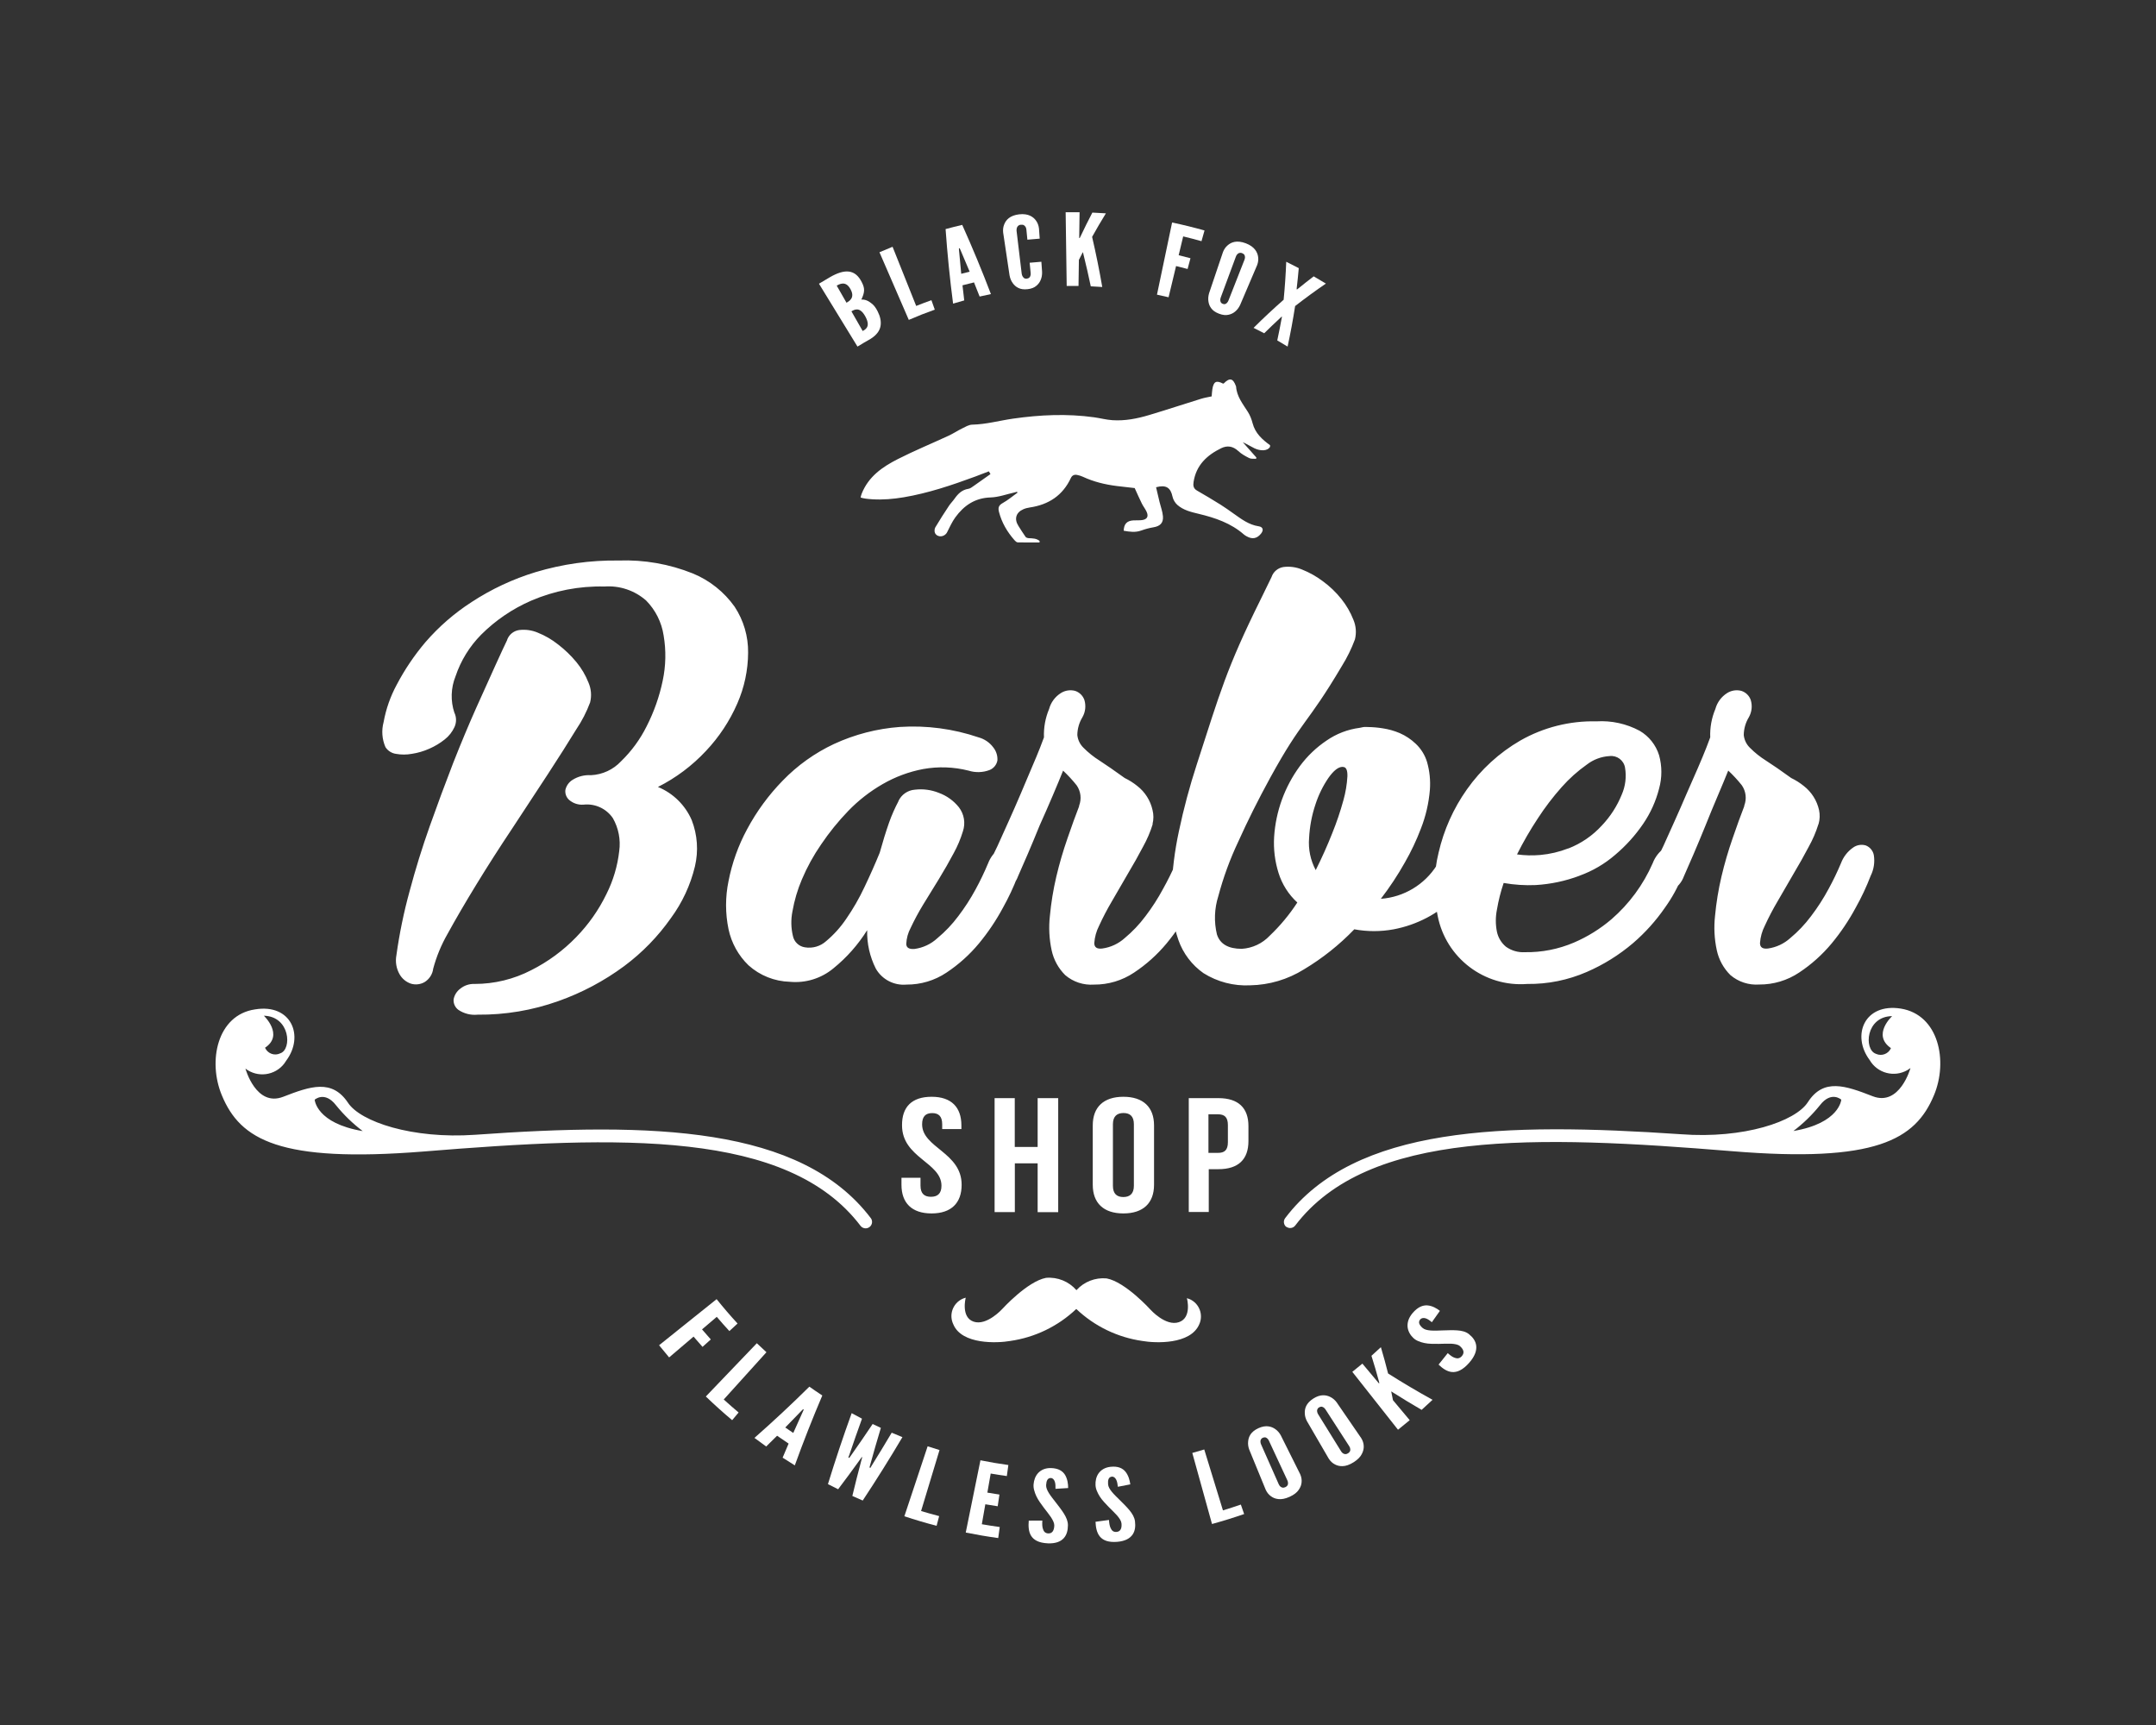 <?xml version="1.0" encoding="utf-8"?>
<!-- Generator: Adobe Illustrator 17.0.0, SVG Export Plug-In . SVG Version: 6.00 Build 0)  -->
<!DOCTYPE svg PUBLIC "-//W3C//DTD SVG 1.1//EN" "http://www.w3.org/Graphics/SVG/1.1/DTD/svg11.dtd">
<svg version="1.1" id="Layer_1" xmlns="http://www.w3.org/2000/svg" xmlns:xlink="http://www.w3.org/1999/xlink" x="0px" y="0px"
	 width="720px" height="576px" viewBox="-72 0 720 576" enable-background="new -72 0 720 576" xml:space="preserve">
<rect x="-72" y="0" width="720" height="576" fill="#333333" stroke="none"/>
<g>
	<path fill="#FFFFFF" d="M218.815,406.757c-23.351-30.778-73.019-32.061-132.171-27.84c-20.973,1.469-38.259-4.355-42.427-10.687
		c-5.343-8.015-12.557-5.531-21.641-2.004s-12.611-9.405-12.611-9.405c4.046,3.114,9.85,2.359,12.964-1.687
		c0.241-0.314,0.463-0.643,0.662-0.985c6.092-8.176,1.737-19.103-10.42-17.099c-12.691,1.87-15.843,17.366-11.061,28.748
		c6.145,14.775,19.237,22.549,67.408,18.702c65.458-5.343,121.564-7.214,145.877,24.847c0.738,0.93,2.089,1.085,3.019,0.347
		c0.93-0.738,1.085-2.089,0.347-3.019L218.815,406.757z M21.588,351.719c-1.855,0.909-4.096,0.141-5.004-1.714
		c-0.025-0.051-0.049-0.103-0.072-0.156c6.412-4.275-0.401-10.687-0.401-10.687C24.927,339.376,25.569,350.437,21.588,351.719z
		 M33.076,367.215c0,0,3.366-3.046,7.16,1.87c2.604,3.22,5.591,6.109,8.897,8.603c-15.496-2.592-16.03-10.42-16.03-10.42
		L33.076,367.215z M357.585,409.643c0.928,0.678,2.226,0.501,2.939-0.401c24.313-32.061,80.473-30.191,145.877-24.847
		c48.091,3.954,61.263-3.821,67.461-18.702c4.756-11.382,1.603-26.851-11.061-28.908c-12.21-1.95-16.565,8.977-10.42,17.179
		c2.57,4.411,8.23,5.904,12.641,3.334c0.342-0.199,0.671-0.42,0.985-0.662c0,0-3.58,12.931-12.637,9.405s-16.404-6.145-21.641,2.004
		c-4.141,6.412-21.374,12.29-42.4,10.687c-59.206-4.008-108.82-2.805-132.171,28.053c-0.65,0.911-0.487,2.17,0.374,2.885
		L357.585,409.643z M559.889,339.296c0,0-6.84,6.252-0.401,10.687c-0.822,1.895-3.025,2.765-4.92,1.942
		c-0.053-0.023-0.104-0.047-0.156-0.072c-4.008-1.416-3.366-12.477,5.504-12.557H559.889z M526.867,377.689
		c3.307-2.502,6.295-5.401,8.897-8.63c3.794-4.916,7.133-1.87,7.133-1.87s-0.534,7.882-16.03,10.473V377.689z M79.778,238.037
		c0.686,1.502,0.686,3.227,0,4.729c-0.74,1.621-1.857,3.041-3.26,4.141c-1.575,1.255-3.309,2.297-5.156,3.099
		c-1.856,0.829-3.815,1.404-5.824,1.71c-1.767,0.321-3.577,0.321-5.343,0c-1.428-0.211-2.694-1.03-3.473-2.244
		c-1.148-2.637-1.365-5.586-0.614-8.363c0.791-4.365,2.27-8.576,4.382-12.477c2.672-5.086,5.898-9.862,9.618-14.24
		c4.472-5.159,9.653-9.656,15.389-13.359c6.616-4.326,13.812-7.69,21.374-9.992c8.991-2.704,18.345-4.011,27.733-3.874
		c8.477-0.311,16.924,1.164,24.794,4.328c5.606,2.311,10.442,6.165,13.946,11.114c2.995,4.549,4.558,9.89,4.489,15.336
		c-0.03,5.842-1.258,11.616-3.607,16.966c-2.549,5.847-6.092,11.208-10.473,15.843c-4.593,4.922-10.02,8.992-16.03,12.023
		c5.054,2.079,9.099,6.047,11.275,11.061c1.922,4.937,2.295,10.342,1.069,15.496c-1.499,6.22-4.224,12.079-8.015,17.233
		c-4.314,6.14-9.582,11.552-15.603,16.03c-6.702,4.958-14.103,8.893-21.962,11.676c-8.657,3.094-17.792,4.631-26.985,4.542
		c-2.259,0.231-4.527-0.337-6.412-1.603c-1.113-0.815-1.721-2.152-1.603-3.527c0.265-1.408,1.046-2.665,2.191-3.527
		c1.351-1.107,3.064-1.678,4.809-1.603c6.603,0.006,13.109-1.58,18.969-4.622c5.568-2.806,10.626-6.527,14.962-11.008
		c4.116-4.218,7.526-9.072,10.099-14.374c2.261-4.502,3.708-9.368,4.275-14.374c0.524-3.805-0.227-7.676-2.137-11.008
		c-2.178-3.175-5.923-4.899-9.752-4.489c-1.745,0.145-3.477-0.413-4.809-1.55c-0.959-0.84-1.439-2.101-1.282-3.366
		c0.317-1.399,1.184-2.613,2.405-3.366c1.836-1.147,3.985-1.689,6.145-1.55c3.827-0.181,7.431-1.849,10.046-4.649
		c3.495-3.386,6.387-7.343,8.55-11.702c2.443-4.791,4.24-9.885,5.343-15.149c1.069-4.983,1.178-10.125,0.321-15.149
		c-0.669-4.425-2.727-8.523-5.878-11.702c-3.822-3.348-8.826-5.022-13.893-4.649c-8.403-0.208-16.752,1.405-24.473,4.729
		c-6.229,2.705-11.893,6.556-16.698,11.355c-3.873,3.917-6.798,8.67-8.55,13.893c-1.575,3.895-1.708,8.225-0.374,12.21
		L79.778,238.037z M97.331,213.724c0.608-1.774,2.153-3.062,4.008-3.34c2.114-0.265,4.261,0.029,6.225,0.855
		c2.451,0.98,4.746,2.312,6.813,3.954c2.266,1.738,4.328,3.728,6.145,5.931c1.682,2.049,3.035,4.347,4.008,6.813
		c0.905,2.089,1.092,4.419,0.534,6.626c-1.187,3.183-2.748,6.215-4.649,9.03c-2.636,4.31-5.789,9.28-9.458,14.908
		c-3.669,5.628-7.632,11.667-11.889,18.114c-4.275,6.412-8.265,12.646-11.969,18.702c-3.705,6.056-6.911,11.551-9.618,16.485
		c-2.098,3.65-3.714,7.557-4.809,11.622c-0.225,1.887-1.31,3.564-2.939,4.542c-1.385,0.772-3.026,0.946-4.542,0.481
		c-1.579-0.549-2.907-1.65-3.74-3.099c-1.112-1.941-1.491-4.216-1.069-6.412c1.002-7.213,2.474-14.353,4.408-21.374
		c1.959-7.356,4.204-14.597,6.733-21.721c2.529-7.125,5.139-14.16,7.828-21.107c2.672-6.768,5.254-12.94,7.748-18.515
		c2.494-5.575,4.631-10.313,6.412-14.214c1.781-3.919,3.064-6.679,3.847-8.282L97.331,213.724z M228.033,267.479
		c1.011-2.169,3.117-3.621,5.504-3.794c2.719-0.325,5.476,0.043,8.015,1.069c2.626,0.96,4.936,2.623,6.679,4.809
		c1.754,2.282,2.255,5.288,1.336,8.015c-0.767,2.532-1.796,4.977-3.072,7.294c-1.496,2.814-3.135,5.682-4.916,8.603l-5.343,8.683
		c-1.506,2.481-2.879,5.041-4.114,7.668c-0.889,1.647-1.391,3.474-1.469,5.343c0,1.247,0.891,1.817,2.672,1.71
		c2.898-0.375,5.607-1.645,7.748-3.634c2.597-2.156,4.929-4.614,6.947-7.321c2.163-2.837,4.102-5.838,5.798-8.977
		c1.527-2.804,2.909-5.684,4.141-8.63c0.788-2.082,2.184-3.879,4.008-5.156c1.237-0.888,2.82-1.145,4.275-0.695
		c1.392,0.555,2.401,1.786,2.672,3.26c0.367,2.353-0.007,4.762-1.069,6.893c-1.381,3.615-3.024,7.124-4.916,10.5
		c-2.271,4.227-4.956,8.219-8.015,11.916c-3.114,3.752-6.759,7.028-10.821,9.725c-3.95,2.646-8.605,4.042-13.359,4.008
		c-4.172,0.384-8.183-1.706-10.259-5.343c-2.002-3.972-2.993-8.377-2.885-12.824c-3.027,4.843-6.837,9.149-11.275,12.744
		c-4.062,3.376-9.303,4.992-14.561,4.489c-5.102-0.143-9.988-2.093-13.786-5.504c-3.384-3.267-5.711-7.473-6.679-12.076
		c-1.094-5.287-1.094-10.743,0-16.03c1.18-6.072,3.279-11.928,6.225-17.366c3.179-5.939,7.182-11.399,11.889-16.217
		c4.912-5.073,10.706-9.21,17.099-12.21c6.927-3.204,14.376-5.132,21.988-5.691c8.906-0.582,17.84,0.598,26.29,3.473
		c1.967,0.531,3.698,1.707,4.916,3.34c0.998,1.234,1.494,2.798,1.389,4.382c-0.273,1.46-1.285,2.674-2.672,3.206
		c-2.23,0.834-4.675,0.9-6.947,0.187c-4.962-1.261-10.137-1.443-15.175-0.534c-4.756,0.903-9.327,2.601-13.519,5.023
		c-4.231,2.429-8.099,5.442-11.488,8.95c-3.348,3.47-6.387,7.224-9.084,11.221c-2.53,3.663-4.679,7.575-6.412,11.676
		c-1.459,3.429-2.517,7.015-3.153,10.687c-0.538,2.705-0.483,5.494,0.16,8.176c0.405,1.982,2.007,3.498,4.008,3.794
		c2.55,0.431,5.158-0.326,7.08-2.057c2.561-2.143,4.809-4.634,6.679-7.401c2.344-3.384,4.399-6.959,6.145-10.687
		c1.87-3.919,3.562-7.73,5.076-11.435c1.015-3.669,2.066-7.053,3.153-10.153c0.871-2.432,1.916-4.798,3.126-7.08L228.033,267.479z
		 M312.941,275.227c-0.807,2.598-1.881,5.105-3.206,7.481c-1.532,2.921-3.224,5.931-5.076,9.03l-5.343,9.217
		c-1.565,2.649-2.992,5.378-4.275,8.176c-0.916,1.797-1.461,3.759-1.603,5.771c0,1.425,0.891,2.031,2.672,1.817
		c2.785-0.382,5.392-1.592,7.481-3.473c2.596-2.157,4.928-4.615,6.947-7.321c2.198-2.885,4.164-5.941,5.878-9.137
		c1.541-2.75,2.941-5.577,4.195-8.469c0.788-2.082,2.184-3.879,4.008-5.156c1.237-0.888,2.82-1.145,4.275-0.695
		c1.395,0.55,2.406,1.784,2.672,3.26c0.367,2.353-0.007,4.762-1.069,6.893c-1.381,3.615-3.024,7.124-4.916,10.5
		c-2.271,4.227-4.956,8.219-8.015,11.916c-3.121,3.754-6.776,7.031-10.847,9.725c-3.95,2.646-8.605,4.042-13.359,4.008
		c-3.495,0.251-6.95-0.881-9.618-3.153c-2.286-2.261-3.864-5.139-4.542-8.282c-0.817-3.772-1.016-7.652-0.588-11.488
		c0.413-4.408,1.127-8.782,2.137-13.092c1.022-4.337,2.27-8.618,3.74-12.824c1.425-4.15,2.716-7.712,3.874-10.687v-0.187
		c0.879-2.263,0.579-4.815-0.802-6.813c-1.391-1.748-2.909-3.391-4.542-4.916c-0.926,2.316-2.084,5.103-3.473,8.363
		c-1.389,3.26-2.841,6.572-4.355,9.939c-1.372,3.384-2.707,6.59-4.008,9.618l-3.206,7.347c-0.74,2.059-2.215,3.772-4.141,4.809
		c-1.322,0.694-2.9,0.694-4.221,0c-1.274-0.788-2.171-2.062-2.485-3.527c-0.409-1.938-0.024-3.959,1.069-5.611
		c0.784-1.354,1.763-3.295,2.939-5.824l3.687-8.176c1.318-2.921,2.654-5.967,4.008-9.137l3.687-8.71
		c1.14-2.636,2.084-4.907,2.832-6.813c0.748-1.906,1.176-3.037,1.282-3.393c-0.128-3.24,0.455-6.468,1.71-9.458
		c0.596-2.217,2.008-4.126,3.954-5.343c1.409-0.884,3.121-1.145,4.729-0.721c1.446,0.47,2.592,1.586,3.099,3.019
		c0.591,1.93,0.359,4.018-0.641,5.771c-1.091,1.788-1.681,3.837-1.71,5.931c0.156,1.624,0.885,3.14,2.057,4.275
		c1.612,1.624,3.405,3.058,5.343,4.275c2.28,1.478,5.085,3.42,8.416,5.824c1.507,0.722,2.923,1.619,4.221,2.672
		c2.572,2.001,4.367,4.835,5.076,8.015c0.389,1.534,0.389,3.141,0,4.676L312.941,275.227z M407.654,288.827
		c1.079-1.819,2.748-3.214,4.729-3.954c1.53-0.542,3.199-0.542,4.729,0c1.365,0.507,2.413,1.625,2.832,3.019
		c0.45,1.919,0.04,3.939-1.122,5.53c-1.626,2.484-3.536,4.771-5.691,6.813c-2.559,2.464-5.456,4.551-8.603,6.198
		c-3.483,1.835-7.22,3.14-11.088,3.874c-4.354,0.805-8.818,0.805-13.172,0c-4.978,5.175-10.62,9.667-16.779,13.359
		c-5.407,3.381-11.632,5.228-18.008,5.343c-5.486,0.28-10.925-1.138-15.576-4.061c-3.868-2.718-6.791-6.575-8.363-11.034
		c-1.811-5.252-2.6-10.802-2.324-16.351c0.229-6.74,1.061-13.446,2.485-20.038c1.582-7.492,3.562-14.894,5.931-22.175
		c7.801-24.046,9.885-32.061,21.374-55.225c1.781-3.669,2.983-6.136,3.607-7.401c0.591-1.795,2.14-3.106,4.008-3.393
		c2.114-0.266,4.261,0.029,6.225,0.855c2.458,0.982,4.776,2.285,6.893,3.874c2.323,1.69,4.407,3.685,6.198,5.931
		c1.673,2.084,3.024,4.408,4.008,6.893c0.903,2.09,1.09,4.419,0.534,6.626c-1.15,3.095-2.609,6.067-4.355,8.87
		c-11.809,19.958-13.091,17.553-23.912,37.271c-4.025,7.356-7.588,14.481-10.687,21.374c-2.775,5.868-5.011,11.975-6.679,18.248
		c-1.309,4.127-1.466,8.534-0.454,12.744c1.033,3.206,3.794,4.809,8.282,4.809c3.561-0.216,6.906-1.783,9.351-4.382
		c3.493-3.325,6.587-7.046,9.217-11.088c-2.935-2.678-5.102-6.091-6.279-9.885c-1.219-3.885-1.717-7.959-1.469-12.023
		c0.547-8.542,3.533-16.748,8.603-23.645c2.469-3.344,5.497-6.237,8.95-8.55c3.289-2.266,7.072-3.714,11.034-4.221l1.282-0.267
		c0.489-0.034,0.98-0.034,1.469,0c1.647,0.022,3.29,0.165,4.916,0.427c1.956,0.295,3.868,0.833,5.691,1.603
		c1.975,0.863,3.784,2.066,5.343,3.553c1.782,1.68,3.091,3.799,3.794,6.145c0.85,2.994,1.167,6.114,0.935,9.217
		c-0.363,4.462-1.38,8.846-3.019,13.011c-1.478,3.894-3.265,7.665-5.343,11.275c-2.378,4.23-5.057,8.283-8.015,12.13
		c7.663-0.557,14.605-4.722,18.702-11.221L407.654,288.827z M376.448,256.071h-0.134c-1.372,0-2.921,1.211-4.649,3.634
		c-1.869,2.733-3.336,5.72-4.355,8.87c-1.227,3.642-1.946,7.436-2.137,11.275c-0.308,3.702,0.462,7.413,2.218,10.687
		c2.066-4.132,3.901-8.229,5.504-12.29c1.461-3.602,2.71-7.286,3.74-11.034c0.737-2.615,1.185-5.303,1.336-8.015
		c0.053-2.066-0.436-3.099-1.469-3.099L376.448,256.071z M455.531,292.407c-4.712,1.779-9.667,2.833-14.695,3.126
		c-3.577,0.157-7.16-0.075-10.687-0.695c-0.986,2.901-1.736,5.876-2.244,8.897c-0.493,2.442-0.493,4.958,0,7.401
		c0.414,1.958,1.478,3.719,3.019,4.996c1.841,1.312,4.076,1.953,6.332,1.817c5.615,0.089,11.185-1.004,16.351-3.206
		c4.555-1.952,8.789-4.582,12.557-7.801c5.921-5.132,10.622-11.522,13.759-18.702c0.788-2.082,2.184-3.879,4.008-5.156
		c1.237-0.888,2.82-1.145,4.275-0.695c1.395,0.55,2.406,1.784,2.672,3.26c0.37,2.353-0.003,4.763-1.069,6.893
		c-1.494,3.72-3.431,7.245-5.771,10.5c-3.037,4.405-6.629,8.401-10.687,11.889c-4.644,3.952-9.848,7.193-15.443,9.618
		c-6.267,2.73-13.043,4.096-19.878,4.008c-14.306,1.107-27.172-8.68-29.923-22.763c-1.497-6.969-1.387-14.187,0.321-21.107
		c1.744-7.586,4.957-14.757,9.458-21.107c4.696-6.653,10.775-12.213,17.82-16.298c7.738-4.409,16.531-6.626,25.435-6.412
		c5.009-0.308,10.004,0.783,14.427,3.153c3.109,1.819,5.425,4.735,6.492,8.176c1.006,3.637,1.006,7.478,0,11.114
		c-1.073,4.22-2.882,8.217-5.343,11.809c-2.633,3.855-5.779,7.334-9.351,10.34c-3.504,3.024-7.534,5.379-11.889,6.947
		L455.531,292.407z M451.737,283.323c4.284-1.665,8.125-4.298,11.221-7.695c2.82-2.969,5.058-6.439,6.599-10.233
		c1.261-2.851,1.652-6.012,1.122-9.084c-0.423-2.449-2.688-4.139-5.156-3.847c-2.757,0.158-5.402,1.145-7.588,2.832
		c-3.066,2.164-5.872,4.674-8.363,7.481c-2.934,3.292-5.613,6.802-8.015,10.5c-2.555,3.864-4.875,7.879-6.947,12.023
		c2.585,0.355,5.202,0.418,7.801,0.187c3.187-0.289,6.317-1.027,9.298-2.191L451.737,283.323z M535.256,275.227
		c-0.807,2.598-1.881,5.105-3.206,7.481c-1.532,2.921-3.224,5.931-5.076,9.03l-5.343,9.217c-1.565,2.649-2.992,5.378-4.275,8.176
		c-0.916,1.797-1.461,3.759-1.603,5.771c0,1.425,0.891,2.031,2.672,1.817c2.766-0.392,5.353-1.602,7.427-3.473
		c2.596-2.157,4.928-4.615,6.947-7.321c2.198-2.885,4.164-5.941,5.878-9.137c1.527-2.795,2.909-5.666,4.141-8.603
		c0.788-2.082,2.184-3.879,4.008-5.156c1.233-0.897,2.816-1.165,4.275-0.721c1.395,0.55,2.406,1.784,2.672,3.26
		c0.367,2.353-0.007,4.762-1.069,6.893c-1.401,3.663-3.071,7.217-4.996,10.634c-2.271,4.227-4.956,8.219-8.015,11.916
		c-3.121,3.754-6.776,7.031-10.847,9.725c-3.95,2.646-8.605,4.042-13.359,4.008c-3.496,0.251-6.95-0.881-9.618-3.153
		c-2.286-2.261-3.864-5.139-4.542-8.282c-0.817-3.772-1.016-7.652-0.588-11.488c0.413-4.408,1.127-8.782,2.137-13.092
		c1.022-4.337,2.27-8.618,3.74-12.824c1.425-4.15,2.716-7.712,3.874-10.687v-0.187c0.879-2.263,0.579-4.815-0.802-6.813
		c-1.391-1.748-2.909-3.391-4.542-4.916c-0.926,2.316-2.084,5.103-3.473,8.363c-1.389,3.26-2.761,6.581-4.114,9.966
		c-1.372,3.384-2.707,6.59-4.008,9.618l-3.206,7.347c-0.74,2.059-2.215,3.772-4.141,4.809c-1.322,0.694-2.9,0.694-4.221,0
		c-1.274-0.788-2.171-2.062-2.485-3.527c-0.406-1.938-0.021-3.958,1.069-5.611c0.784-1.354,1.763-3.295,2.939-5.824l3.687-8.176
		c1.318-2.921,2.654-5.967,4.008-9.137l3.821-8.71c1.14-2.636,2.084-4.907,2.832-6.813c0.748-1.906,1.176-3.037,1.282-3.393
		c-0.128-3.24,0.455-6.468,1.71-9.458c0.596-2.217,2.008-4.126,3.954-5.343c1.409-0.884,3.121-1.145,4.729-0.721
		c1.457,0.463,2.613,1.579,3.126,3.019c0.599,1.926,0.377,4.014-0.615,5.771c-1.091,1.788-1.681,3.837-1.71,5.931
		c0.156,1.624,0.885,3.14,2.057,4.275c1.612,1.624,3.405,3.058,5.343,4.275c2.316,1.478,5.13,3.42,8.443,5.824
		c1.507,0.722,2.924,1.619,4.221,2.672c2.572,2.001,4.367,4.835,5.076,8.015c0.337,1.548,0.282,3.155-0.16,4.676L535.256,275.227z
		 M239.121,366.227c6.572,0,9.939,3.473,9.939,9.565v1.229h-6.412v-1.603c0-2.672-1.202-3.74-3.34-3.74
		c-2.137,0-3.366,1.069-3.366,3.74c0,7.855,13.198,9.351,13.198,20.198c0,6.092-3.473,9.565-10.046,9.565
		s-10.046-3.473-10.046-9.565v-2.351h6.359v2.672c0,2.672,1.336,3.687,3.473,3.687s3.527-0.989,3.527-3.687
		c0-7.828-13.172-9.298-13.172-20.172C229.182,369.7,232.441,366.227,239.121,366.227L239.121,366.227z M266.907,404.727h-6.759
		v-38.046h6.733v16.298h7.641v-16.298h6.866v38.072h-6.866v-16.298h-7.614V404.727z M292.929,375.765
		c0-6.065,3.607-9.538,10.233-9.538s10.233,3.473,10.233,9.565v19.824c0,6.092-3.607,9.565-10.233,9.565s-10.233-3.473-10.233-9.565
		V375.765z M299.662,395.963c0,2.672,1.336,3.74,3.473,3.74s3.527-1.069,3.527-3.74v-20.572c0-2.672-1.336-3.74-3.473-3.74
		c-2.137,0-3.527,1.069-3.527,3.74V395.963z M344.921,376.032v4.969c0,6.092-3.313,9.405-10.046,9.405h-3.206V404.7h-6.679v-38.019
		h9.885C341.608,366.681,344.921,369.994,344.921,376.032L344.921,376.032z M331.563,372.078v12.878h3.206
		c2.137,0,3.286-0.882,3.286-3.58v-5.717c0-2.672-1.176-3.58-3.313-3.58L331.563,372.078z M287.479,430.803
		c-2.532-2.916-6.305-4.445-10.153-4.114c-6.252,1.176-14.641,10.42-14.641,10.42s-5.13,5.664-9.511,4.221s-2.672-8.015-2.672-8.015
		c-3.39,0.86-5.44,4.306-4.579,7.695c0.105,0.414,0.252,0.817,0.438,1.202c2.832,6.813,14.695,6.305,18.969,5.557
		c8.296-1.181,16.019-4.916,22.095-10.687c6.076,5.771,13.799,9.506,22.095,10.687c4.328,0.748,16.03,1.256,18.969-5.557
		c1.449-3.183,0.043-6.938-3.14-8.386c-0.315-0.143-0.64-0.26-0.974-0.35c0,0,1.763,6.519-2.672,8.015
		c-4.435,1.496-9.511-4.195-9.511-4.195s-8.389-9.271-14.641-10.42C293.763,426.525,290.03,427.98,287.479,430.803z"/>
	<g>
		<path fill="#FFFFFF" d="M171.576,444.466c-1.427-1.549-2.831-3.135-4.209-4.756c-1.641,1.397-3.281,2.794-4.922,4.191
			c0.964,1.134,1.939,2.25,2.926,3.35c-0.921,0.829-1.842,1.658-2.763,2.487c-1.009-1.125-2.007-2.267-2.993-3.427
			c-2.72,2.316-5.44,4.632-8.16,6.948c-1.133-1.334-2.252-2.689-3.355-4.066c6.404-5.131,12.808-10.261,19.212-15.392
			c2.258,2.818,4.591,5.532,6.995,8.14C173.396,442.783,172.486,443.625,171.576,444.466z"/>
		<path fill="#FFFFFF" d="M180.745,448.523c1.059,1.02,2.13,2.021,3.212,3.003c-4.754,5.261-9.509,10.522-14.263,15.784
			c1.633,1.483,3.289,2.929,4.965,4.339c-0.717,0.857-1.433,1.713-2.15,2.57c-3-2.521-5.934-5.159-8.795-7.913
			C169.391,460.378,175.068,454.45,180.745,448.523z"/>
		<path fill="#FFFFFF" d="M179.951,480.135c6.293-5.54,12.407-11.246,18.335-17.11c1.428,1.009,2.87,1.99,4.324,2.943
			c-3.27,7.673-6.333,15.457-9.183,23.342c-1.365-0.839-2.721-1.697-4.067-2.577c0.658-1.571,1.325-3.139,1.998-4.702
			c-1.292-0.854-2.574-1.726-3.847-2.619c-1.205,1.202-2.416,2.398-3.634,3.589C182.558,482.067,181.249,481.111,179.951,480.135z
			 M196.147,471.285c0.084-0.199,0.169-0.398,0.254-0.598c-0.069-0.047-0.137-0.093-0.206-0.14
			c-0.154,0.152-0.308,0.304-0.462,0.456c-1.815,1.899-3.647,3.784-5.495,5.656c0.887,0.617,1.78,1.224,2.676,1.822
			C193.974,476.072,195.051,473.674,196.147,471.285z"/>
		<path fill="#FFFFFF" d="M207.895,497.279c-1.139-0.558-2.272-1.13-3.401-1.714c2.448-7.978,5.089-15.879,7.921-23.693
			c1.143,0.63,2.293,1.244,3.449,1.843c-1.466,4.046-2.888,8.111-4.267,12.194c-0.095,0.252-0.191,0.504-0.286,0.756
			c0.101,0.051,0.202,0.102,0.304,0.152c0.158-0.221,0.316-0.441,0.474-0.662c2.488-3.527,4.932-7.081,7.332-10.66
			c0.911,0.441,1.826,0.873,2.744,1.295c-1.244,4.125-2.441,8.267-3.59,12.426c-0.071,0.262-0.141,0.524-0.212,0.786
			c0.103,0.046,0.206,0.091,0.309,0.137c0.134-0.234,0.269-0.467,0.403-0.701c2.279-3.659,4.515-7.339,6.71-11.041
			c1.189,0.509,2.382,1.001,3.581,1.478c-4.233,7.152-8.653,14.211-13.258,21.171c-1.16-0.496-2.317-1.006-3.468-1.528
			c0.924-3.849,1.894-7.683,2.912-11.5c0.128-0.471,0.257-0.941,0.386-1.411c-0.05-0.024-0.101-0.048-0.151-0.071
			c-0.281,0.398-0.563,0.797-0.846,1.194C212.635,490.939,210.286,494.122,207.895,497.279z"/>
		<path fill="#FFFFFF" d="M237.785,482.937c1.318,0.436,2.641,0.853,3.968,1.251c-2.052,6.788-4.104,13.577-6.156,20.365
			c2.004,0.602,4.016,1.166,6.036,1.694c-0.284,1.08-0.568,2.16-0.853,3.24c-3.615-0.944-7.206-2.005-10.765-3.181
			C232.604,498.517,235.194,490.727,237.785,482.937z"/>
		<path fill="#FFFFFF" d="M255.419,487.61c3.094,0.624,6.204,1.151,9.325,1.581c-0.171,1.228-0.342,2.455-0.512,3.683
			c-1.799-0.248-3.595-0.527-5.386-0.838c-0.372,2.123-0.743,4.245-1.115,6.368c1.342,0.233,2.687,0.449,4.034,0.648
			c-0.194,1.303-0.389,2.606-0.583,3.909c-1.38-0.204-2.757-0.425-4.132-0.664c-0.389,2.222-0.778,4.443-1.167,6.665
			c1.989,0.345,3.984,0.655,5.982,0.931c-0.171,1.228-0.342,2.455-0.512,3.683c-3.628-0.5-7.243-1.112-10.839-1.837
			C252.148,503.695,253.783,495.653,255.419,487.61z"/>
		<path fill="#FFFFFF" d="M280.482,497.138c0.026-0.803,0.015-1.708-0.235-2.42c-0.252-0.679-0.662-1.162-1.324-1.191
			c-1.089-0.015-1.492,0.934-1.569,2.372c-0.044,0.837,0.346,1.73,0.946,2.696c0.6,0.966,1.413,1.971,2.241,3.035
			c0.985,1.271,1.996,2.564,2.776,3.814c0.779,1.25,1.327,2.526,1.319,3.865c-0.01,1.641-0.362,3.182-1.39,4.308
			c-1.026,1.123-2.692,1.836-5.317,1.724c-3.07-0.137-4.745-1.142-5.604-2.547c-0.861-1.41-0.922-3.199-0.77-5.034
			c1.513,0.013,3.024,0.006,4.533-0.022c-0.058,1.036-0.076,2.075,0.228,2.864c0.259,0.818,0.755,1.383,1.758,1.427
			c1.398,0.059,1.959-1.067,2.008-2.639c0.026-0.803-0.458-1.757-1.095-2.754c-0.361-0.483-0.719-1.002-1.114-1.523
			c-0.833-1.044-1.725-2.233-2.63-3.532c-0.905-1.299-1.537-2.623-1.877-3.959c-0.191-0.653-0.256-1.331-0.203-1.998
			c0.106-1.335,0.576-2.741,1.541-3.78c0.965-1.007,2.342-1.685,4.285-1.634c2.475,0.072,3.901,0.991,4.7,2.31
			c0.796,1.349,1.027,2.99,1.019,4.363C283.303,496.987,281.894,497.071,280.482,497.138z"/>
		<path fill="#FFFFFF" d="M301.309,496.451c-0.079-0.8-0.21-1.696-0.551-2.369c-0.339-0.64-0.809-1.066-1.469-1.008
			c-1.084,0.127-1.358,1.12-1.245,2.556c0.066,0.835,0.57,1.67,1.293,2.55c0.722,0.88,1.66,1.77,2.622,2.717
			c1.144,1.132,2.317,2.282,3.256,3.42c0.937,1.138,1.648,2.331,1.817,3.66c0.206,1.628,0.059,3.202-0.813,4.452
			c-0.871,1.247-2.431,2.171-5.049,2.402c-3.063,0.264-4.856-0.515-5.892-1.797c-1.04-1.286-1.336-3.051-1.426-4.89
			c1.501-0.184,2.998-0.388,4.491-0.611c0.078,1.035,0.198,2.067,0.603,2.809c0.364,0.778,0.93,1.273,1.932,1.186
			c1.394-0.123,1.802-1.312,1.644-2.877c-0.08-0.8-0.685-1.683-1.447-2.588c-0.422-0.432-0.844-0.9-1.305-1.365
			c-0.964-0.927-2.005-1.989-3.073-3.159c-1.067-1.17-1.868-2.4-2.38-3.681c-0.275-0.623-0.428-1.286-0.464-1.955
			c-0.07-1.338,0.211-2.792,1.03-3.948c0.823-1.123,2.101-1.975,4.035-2.177c2.464-0.251,4,0.475,4.967,1.679
			c0.967,1.234,1.412,2.83,1.584,4.193C304.088,495.935,302.701,496.202,301.309,496.451z"/>
		<path fill="#FFFFFF" d="M326.171,485.156c1.334-0.367,2.664-0.753,3.99-1.157c2.081,6.779,4.163,13.559,6.244,20.338
			c2.002-0.611,3.994-1.258,5.977-1.943c0.366,1.055,0.733,2.11,1.099,3.166c-3.547,1.225-7.125,2.333-10.73,3.326
			C330.558,500.976,328.364,493.066,326.171,485.156z"/>
		<path fill="#FFFFFF" d="M362.187,492.229c0.41,0.919,0.577,1.847,0.478,2.756c-0.064,0.779-0.348,1.628-0.944,2.471
			c-0.581,0.873-1.56,1.67-3.043,2.342c-1.484,0.672-2.767,0.899-3.805,0.759c-1.024-0.109-1.806-0.474-2.433-0.94
			c-0.747-0.525-1.335-1.262-1.757-2.176c-1.837-4.474-3.673-8.948-5.51-13.423c-0.332-0.915-0.455-1.842-0.351-2.719
			c0.07-0.755,0.28-1.568,0.798-2.335c0.519-0.769,1.378-1.506,2.65-2.082c1.27-0.576,2.361-0.721,3.283-0.605
			c0.922,0.115,1.712,0.474,2.328,0.917c0.732,0.499,1.351,1.201,1.822,2.052C357.864,483.575,360.025,487.902,362.187,492.229z
			 M351.786,481.133c-0.283-0.608-0.626-0.965-1.156-1.164c-0.251-0.07-0.581-0.028-0.906,0.119
			c-0.687,0.311-0.822,0.883-0.792,1.346c-0.001,0.293,0.085,0.585,0.221,0.892c1.959,4.422,3.919,8.844,5.878,13.266
			c0.285,0.643,0.676,0.984,1.231,1.14c0.271,0.062,0.596,0.027,0.959-0.138c0.767-0.348,0.961-0.881,0.909-1.411
			c0.021-0.268-0.066-0.561-0.222-0.895C355.868,489.903,353.827,485.518,351.786,481.133z"/>
		<path fill="#FFFFFF" d="M382.578,480.204c0.532,0.854,0.822,1.753,0.843,2.673c0.039,0.784-0.134,1.672-0.62,2.599
			c-0.467,0.954-1.343,1.891-2.739,2.776c-1.398,0.885-2.652,1.297-3.709,1.309c-1.04,0.04-1.871-0.209-2.56-0.582
			c-0.818-0.414-1.504-1.062-2.047-1.909c-2.431-4.181-4.863-8.363-7.294-12.544c-0.454-0.861-0.699-1.765-0.712-2.652
			c-0.03-0.76,0.073-1.599,0.489-2.437c0.418-0.84,1.18-1.697,2.377-2.456c1.197-0.759,2.269-1.063,3.209-1.084
			c0.939-0.021,1.778,0.219,2.454,0.569c0.799,0.388,1.513,0.995,2.097,1.773C377.104,472.229,379.841,476.216,382.578,480.204z
			 M370.692,470.694c-0.364-0.563-0.755-0.868-1.312-0.989c-0.261-0.032-0.586,0.057-0.892,0.251
			c-0.647,0.41-0.707,0.998-0.615,1.454c0.038,0.292,0.163,0.57,0.339,0.855c2.548,4.112,5.095,8.223,7.642,12.335
			c0.37,0.598,0.808,0.88,1.383,0.955c0.28,0.022,0.6-0.06,0.942-0.277c0.722-0.458,0.846-1.017,0.723-1.537
			c-0.014-0.27-0.141-0.548-0.34-0.857C375.94,478.82,373.316,474.757,370.692,470.694z"/>
		<path fill="#FFFFFF" d="M382.973,455.331c1.842,2.201,3.684,4.403,5.525,6.604c0.043-0.036,0.087-0.073,0.13-0.11
			c-0.032-0.148-0.064-0.296-0.096-0.445c-0.787-2.917-1.631-5.806-2.533-8.664c1.06-0.94,2.11-1.898,3.15-2.873
			c0.864,2.895,1.667,5.823,2.406,8.783c4.84,3.063,9.791,5.995,14.848,8.791c-1.205,1.139-2.423,2.258-3.653,3.356
			c-3.252-1.887-6.457-3.832-9.614-5.833c-0.142-0.099-0.284-0.197-0.426-0.296c-0.033,0.029-0.067,0.057-0.1,0.086
			c0.042,0.185,0.083,0.369,0.124,0.554c0.154,0.749,0.304,1.5,0.45,2.253c1.863,2.227,3.727,4.454,5.59,6.681
			c-1.29,1.085-2.593,2.148-3.908,3.19c-5.085-6.444-10.171-12.889-15.257-19.333C380.742,457.179,381.863,456.265,382.973,455.331z
			"/>
		<path fill="#FFFFFF" d="M406.167,441.51c-0.612-0.521-1.33-1.073-2.059-1.3c-0.705-0.206-1.364-0.156-1.838,0.39
			c-0.756,0.919-0.286,1.848,0.789,2.806c0.626,0.557,1.593,0.781,2.761,0.869c1.167,0.089,2.51,0.021,3.912-0.029
			c1.67-0.054,3.376-0.12,4.891-0.018c1.514,0.104,2.89,0.421,3.935,1.258c1.281,1.026,2.249,2.287,2.428,3.871
			c0.178,1.58-0.403,3.457-2.283,5.623c-2.203,2.527-4.131,3.309-5.818,3.158c-1.692-0.152-3.137-1.212-4.472-2.48
			c1.039-1.26,2.062-2.537,3.07-3.832c0.773,0.693,1.576,1.352,2.402,1.584c0.818,0.289,1.599,0.219,2.319-0.609
			c1.001-1.153,0.501-2.332-0.699-3.349c-0.613-0.521-1.691-0.699-2.908-0.774c-0.626,0.008-1.277-0.01-1.955,0.003
			c-1.388,0.06-2.929,0.079-4.565,0.037c-1.635-0.043-3.104-0.333-4.382-0.879c-0.642-0.246-1.218-0.612-1.705-1.071
			c-0.975-0.919-1.758-2.186-1.917-3.643c-0.133-1.437,0.273-3.02,1.64-4.642c1.746-2.063,3.444-2.723,5.026-2.593
			c1.603,0.151,3.049,0.967,4.12,1.826C407.979,438.997,407.081,440.262,406.167,441.51z"/>
	</g>
	<g>
		<path fill="#FFFFFF" d="M214.358,115.726c-4.287-6.997-8.575-13.993-12.862-20.99c1.208-0.741,2.424-1.464,3.647-2.17
			c2.472-1.427,4.628-2.124,6.394-1.879c1.769,0.246,3.15,1.352,4.254,3.533c0.531,1.045,0.811,1.88,0.768,2.804
			c-0.041,0.925-0.362,1.842-0.91,3.006c1.218-0.078,2.379,0.38,3.667,1.491c0.637,0.54,1.232,1.366,1.789,2.472
			c0.83,1.646,1.217,3.286,0.953,4.854c-0.266,1.572-1.306,3.055-3.36,4.327C217.24,113.996,215.793,114.847,214.358,115.726z
			 M210.688,101.084c0.326-0.187,1.103-0.591,1.566-1.307c0.461-0.716,0.594-1.702-0.221-3.204c-0.814-1.501-1.73-1.919-2.608-1.891
			c-0.879,0.028-1.66,0.51-1.999,0.704C208.514,97.286,209.601,99.185,210.688,101.084z M216.097,110.53
			c0.303-0.174,1.042-0.516,1.441-1.236c0.398-0.719,0.414-1.833-0.544-3.599c-0.958-1.766-1.92-2.35-2.772-2.374
			c-0.853-0.025-1.568,0.458-1.886,0.64C213.59,106.151,214.843,108.341,216.097,110.53z"/>
		<path fill="#FFFFFF" d="M221.698,84.228c1.452-0.63,2.911-1.238,4.377-1.823c2.629,6.584,5.258,13.168,7.887,19.752
			c1.686-0.674,3.383-1.313,5.088-1.919c0.374,1.052,0.747,2.104,1.121,3.156c-2.922,1.038-5.817,2.178-8.679,3.42
			C228.227,99.286,224.962,91.757,221.698,84.228z"/>
		<path fill="#FFFFFF" d="M246.284,101.383c-1.074-8.249-1.91-16.55-2.504-24.89c1.845-0.5,3.698-0.967,5.556-1.4
			c3.428,7.626,6.623,15.332,9.583,23.105c-1.26,0.255-2.517,0.527-3.771,0.818c-0.617-1.576-1.243-3.15-1.877-4.72
			c-1.286,0.305-2.569,0.628-3.848,0.97c0.186,1.684,0.381,3.366,0.585,5.046C248.762,100.651,247.521,101.008,246.284,101.383z
			 M248.75,83.469c-0.092-0.196-0.183-0.392-0.275-0.587c-0.08,0.02-0.161,0.04-0.241,0.061c0.012,0.216,0.024,0.432,0.036,0.648
			c0.224,2.615,0.469,5.227,0.735,7.835c0.935-0.246,1.873-0.482,2.812-0.709C250.815,88.294,249.793,85.878,248.75,83.469z"/>
		<path fill="#FFFFFF" d="M275.767,87.402c0.081,1.125,0.161,2.249,0.241,3.374c0.034,1.005-0.127,1.923-0.477,2.722
			c-0.283,0.693-0.749,1.368-1.437,1.932c-0.685,0.598-1.637,0.989-2.944,1.133c-1.307,0.144-2.358-0.026-3.158-0.46
			c-0.795-0.401-1.361-0.963-1.789-1.578c-0.516-0.704-0.874-1.564-1.06-2.553c-0.714-4.781-1.427-9.563-2.141-14.344
			c-0.102-0.967,0.014-1.898,0.368-2.728c0.284-0.718,0.741-1.459,1.527-2.071c0.787-0.611,1.948-1.097,3.497-1.268
			c1.547-0.17,2.744,0.056,3.643,0.481c0.901,0.425,1.551,1.046,1.983,1.685c0.525,0.733,0.841,1.617,0.952,2.583
			c0.08,1.125,0.161,2.249,0.241,3.374c-1.373,0.098-2.745,0.215-4.116,0.35c-0.111-1.122-0.221-2.244-0.332-3.367
			c-0.066-0.667-0.32-1.113-0.823-1.465c-0.227-0.145-0.617-0.206-1.079-0.155c-0.8,0.088-1.124,0.6-1.281,1.056
			c-0.094,0.281-0.1,0.585-0.102,0.923c0.576,4.8,1.151,9.6,1.727,14.399c0.122,0.694,0.402,1.132,0.818,1.456
			c0.206,0.145,0.478,0.215,0.813,0.178c0.856-0.093,1.151-0.525,1.289-1.044c0.089-0.244,0.098-0.548,0.062-0.915
			c-0.111-1.122-0.221-2.244-0.332-3.366C273.16,87.606,274.463,87.495,275.767,87.402z"/>
		<path fill="#FFFFFF" d="M288.528,70.87c-0.042,2.869-0.083,5.738-0.125,8.607c0.055,0.001,0.109,0.002,0.164,0.002
			c0.07-0.133,0.14-0.266,0.211-0.398c1.274-2.714,2.613-5.412,4.017-8.093c1.508,0.061,3.015,0.144,4.521,0.248
			c-1.605,2.598-3.141,5.219-4.605,7.861c1.294,5.564,2.424,11.144,3.389,16.732c-1.277-0.092-2.556-0.167-3.834-0.223
			c-0.755-3.609-1.582-7.213-2.48-10.809c-0.035-0.168-0.071-0.337-0.107-0.505c-0.04-0.001-0.079-0.002-0.119-0.003
			c-0.083,0.166-0.165,0.331-0.247,0.497c-0.343,0.663-0.681,1.327-1.015,1.992c-0.042,2.902-0.084,5.805-0.126,8.707
			c-1.316-0.019-2.632-0.019-3.948,0c-0.117-8.205-0.234-16.41-0.35-24.615C285.424,70.848,286.976,70.848,288.528,70.87z"/>
		<path fill="#FFFFFF" d="M329.242,80.534c-2.03-0.574-4.07-1.106-6.117-1.597c-0.503,2.095-1.005,4.19-1.508,6.286
			c1.318,0.316,2.632,0.65,3.942,1.001c-0.321,1.197-0.643,2.394-0.964,3.591c-1.279-0.343-2.561-0.669-3.846-0.977
			c-0.834,3.474-1.667,6.948-2.501,10.422c-1.288-0.309-2.579-0.599-3.874-0.87c1.683-8.031,3.367-16.063,5.05-24.094
			c3.632,0.761,7.243,1.647,10.827,2.66C329.916,78.149,329.579,79.342,329.242,80.534z"/>
		<path fill="#FFFFFF" d="M342.133,101.853c-0.43,0.909-0.998,1.649-1.68,2.198c-0.574,0.485-1.306,0.868-2.187,1.051
			c-0.895,0.214-1.934,0.121-3.18-0.355c-1.246-0.475-2.115-1.11-2.637-1.865c-0.533-0.723-0.785-1.482-0.887-2.226
			c-0.142-0.863-0.07-1.793,0.216-2.757c1.547-4.58,3.093-9.16,4.64-13.741c0.351-0.906,0.882-1.682,1.579-2.258
			c0.583-0.508,1.334-0.958,2.323-1.139c0.988-0.181,2.258-0.079,3.734,0.484c1.476,0.564,2.454,1.318,3.074,2.113
			c0.619,0.795,0.924,1.65,1.023,2.418c0.139,0.895,0.021,1.828-0.322,2.738C345.929,92.961,344.031,97.407,342.133,101.853z
			 M343.579,86.774c0.245-0.624,0.258-1.122,0.004-1.652c-0.14-0.234-0.424-0.452-0.785-0.589c-0.762-0.29-1.288,0.016-1.599,0.364
			c-0.214,0.207-0.358,0.475-0.474,0.789c-1.679,4.533-3.359,9.066-5.038,13.6c-0.244,0.66-0.227,1.166-0.001,1.645
			c0.12,0.224,0.334,0.411,0.653,0.533c0.674,0.258,1.138,0.009,1.465-0.403c0.193-0.177,0.339-0.443,0.473-0.786
			C340.044,95.773,341.812,91.274,343.579,86.774z"/>
		<path fill="#FFFFFF" d="M350.183,111.28c-1.176-0.619-2.36-1.22-3.549-1.803c3.231-3.216,6.579-6.347,10.042-9.388
			c0.408-4.195,0.697-8.424,0.865-12.682c1.402,0.688,2.797,1.398,4.184,2.129c-0.196,2.244-0.425,4.479-0.685,6.704
			c-0.011,0.109-0.021,0.217-0.032,0.326c0.05,0.027,0.1,0.055,0.15,0.082c0.086-0.068,0.171-0.135,0.257-0.203
			c1.739-1.412,3.505-2.802,5.298-4.168c1.366,0.782,2.724,1.587,4.073,2.412c-3.523,2.412-6.949,4.916-10.277,7.506
			c-0.705,4.557-1.542,9.069-2.509,13.53c-1.144-0.701-2.295-1.383-3.453-2.048c0.538-2.51,1.038-5.034,1.499-7.572
			c0.025-0.101,0.05-0.202,0.076-0.302c-0.047-0.026-0.093-0.051-0.14-0.077c-0.072,0.075-0.143,0.151-0.215,0.226
			C353.871,107.703,352.01,109.479,350.183,111.28z"/>
	</g>
	<path fill="#FFFFFF" d="M215.77,164.826c2.273-5.698,6.881-8.9,12.017-11.511c5.565-2.829,11.356-5.209,17.025-7.836
		c1.52-0.704,2.925-1.652,4.432-2.388c1.098-0.537,2.269-1.269,3.421-1.293c4.653-0.097,9.108-1.36,13.662-2.011
		c8.997-1.287,18.027-1.707,27.073-0.445c2.018,0.282,4.012,0.818,6.037,0.96c4.212,0.295,8.323-0.516,12.331-1.716
		c5.816-1.742,11.583-3.646,17.383-5.443c1.131-0.35,2.315-0.527,3.488-0.787c0.076-0.822,0.103-1.62,0.23-2.402
		c0.42-2.584,1.305-3.034,3.574-1.862c0.082-0.021,0.19-0.018,0.242-0.07c1.972-1.984,3.092-1.735,4.058,0.907
		c0.015,0.042,0.042,0.082,0.045,0.125c0.222,3.354,2.269,5.838,3.965,8.516c0.719,1.136,1.22,2.465,1.562,3.773
		c0.869,3.326,3.203,5.416,5.821,7.311c0,0.178,0,0.355,0,0.533c-0.869,1.521-3.294,1.422-5.23,0.49
		c-1.293-0.622-2.507-1.41-3.873-2.024c1.51,1.702,3.021,3.405,4.531,5.107c-0.028,0.144-0.056,0.289-0.084,0.433
		c-0.764-0.059-1.632,0.093-2.271-0.221c-1.295-0.637-2.61-1.372-3.657-2.347c-1.769-1.647-3.674-1.97-5.742-0.96
		c-4.763,2.326-8.337,5.67-9.207,11.233c-0.197,1.259-0.074,2.214,1.161,2.919c2.649,1.512,5.263,3.086,7.854,4.697
		c1.467,0.912,2.867,1.934,4.281,2.929c2.609,1.836,5.123,3.795,8.45,4.288c1.466,0.217,1.711,1.291,0.778,2.447
		c-1.354,1.678-2.92,1.971-4.82,0.891c-0.307-0.175-0.623-0.354-0.887-0.585c-4.34-3.804-9.601-5.588-15.08-6.902
		c-2.552-0.612-5.149-1.214-7.164-2.997c-0.765-0.677-1.401-1.757-1.613-2.755c-0.639-3.018-2.155-4.037-5.49-3.135
		c0.389,1.648,0.774,3.311,1.175,4.969c0.383,1.584,0.997,3.147,1.122,4.75c0.174,2.23-0.982,3.291-3.169,3.653
		c-1.378,0.228-2.752,0.596-4.065,1.073c-1.983,0.721-3.913,0.43-5.869,0.076c0.07-2.267,1.076-3.333,3.218-3.457
		c0.974-0.056,1.964,0.032,2.925-0.105c1.679-0.238,2.213-1.191,1.515-2.752c-0.43-0.963-1.127-1.805-1.598-2.753
		c-0.793-1.596-1.501-3.233-2.394-5.179c-1.641-0.188-3.794-0.416-5.941-0.684c-3.937-0.492-7.76-1.408-11.375-3.099
		c-0.596-0.279-1.249-0.468-1.896-0.601c-0.919-0.189-1.673,0.105-2.092,1.004c-2.728,5.861-7.448,8.934-13.727,9.858
		c-0.737,0.108-1.487,0.299-2.167,0.597c-2.473,1.081-3.096,3.284-1.629,5.562c0.79,1.227,1.544,2.479,2.393,3.664
		c0.193,0.269,0.705,0.411,1.079,0.428c1.278,0.058,2.552,0.062,3.593,0.919c-0.006,0.168-0.012,0.336-0.018,0.505
		c-2.43,0.004-4.861,0.038-7.29-0.023c-0.364-0.009-0.784-0.405-1.064-0.722c-2.434-2.768-4.268-5.868-5.192-9.473
		c-0.337-1.313-0.126-2.171,1.217-2.914c1.764-0.977,3.329-2.312,4.979-3.492c-0.057-0.099-0.114-0.199-0.171-0.298
		c-0.264,0.074-0.525,0.16-0.792,0.219c-2.673,0.591-5.335,1.597-8.024,1.677c-5.229,0.155-8.905,2.692-11.799,6.669
		c-1.109,1.524-1.874,3.304-2.752,4.989c-0.828,1.588-3.117,1.827-3.986,0.292c-0.28-0.495-0.23-1.447,0.069-1.955
		c1.436-2.44,2.986-4.814,4.546-7.178c0.56-0.849,1.302-1.576,1.888-2.41c1.156-1.645,2.481-2.965,4.613-3.287
		c0.654-0.099,1.27-0.611,1.85-1.012c1.822-1.258,3.619-2.553,5.527-3.906c-0.121-0.204-0.309-0.521-0.544-0.918
		c-1.564,0.601-3.08,1.203-4.61,1.766c-7.789,2.868-15.656,5.524-23.857,6.901c-3.429,0.576-6.949,0.88-10.434,0.661
		c-1.647-0.103-2.956-0.257-3.925-0.591C215.501,165.669,215.6,165.283,215.77,164.826z"/>
</g>
</svg>
